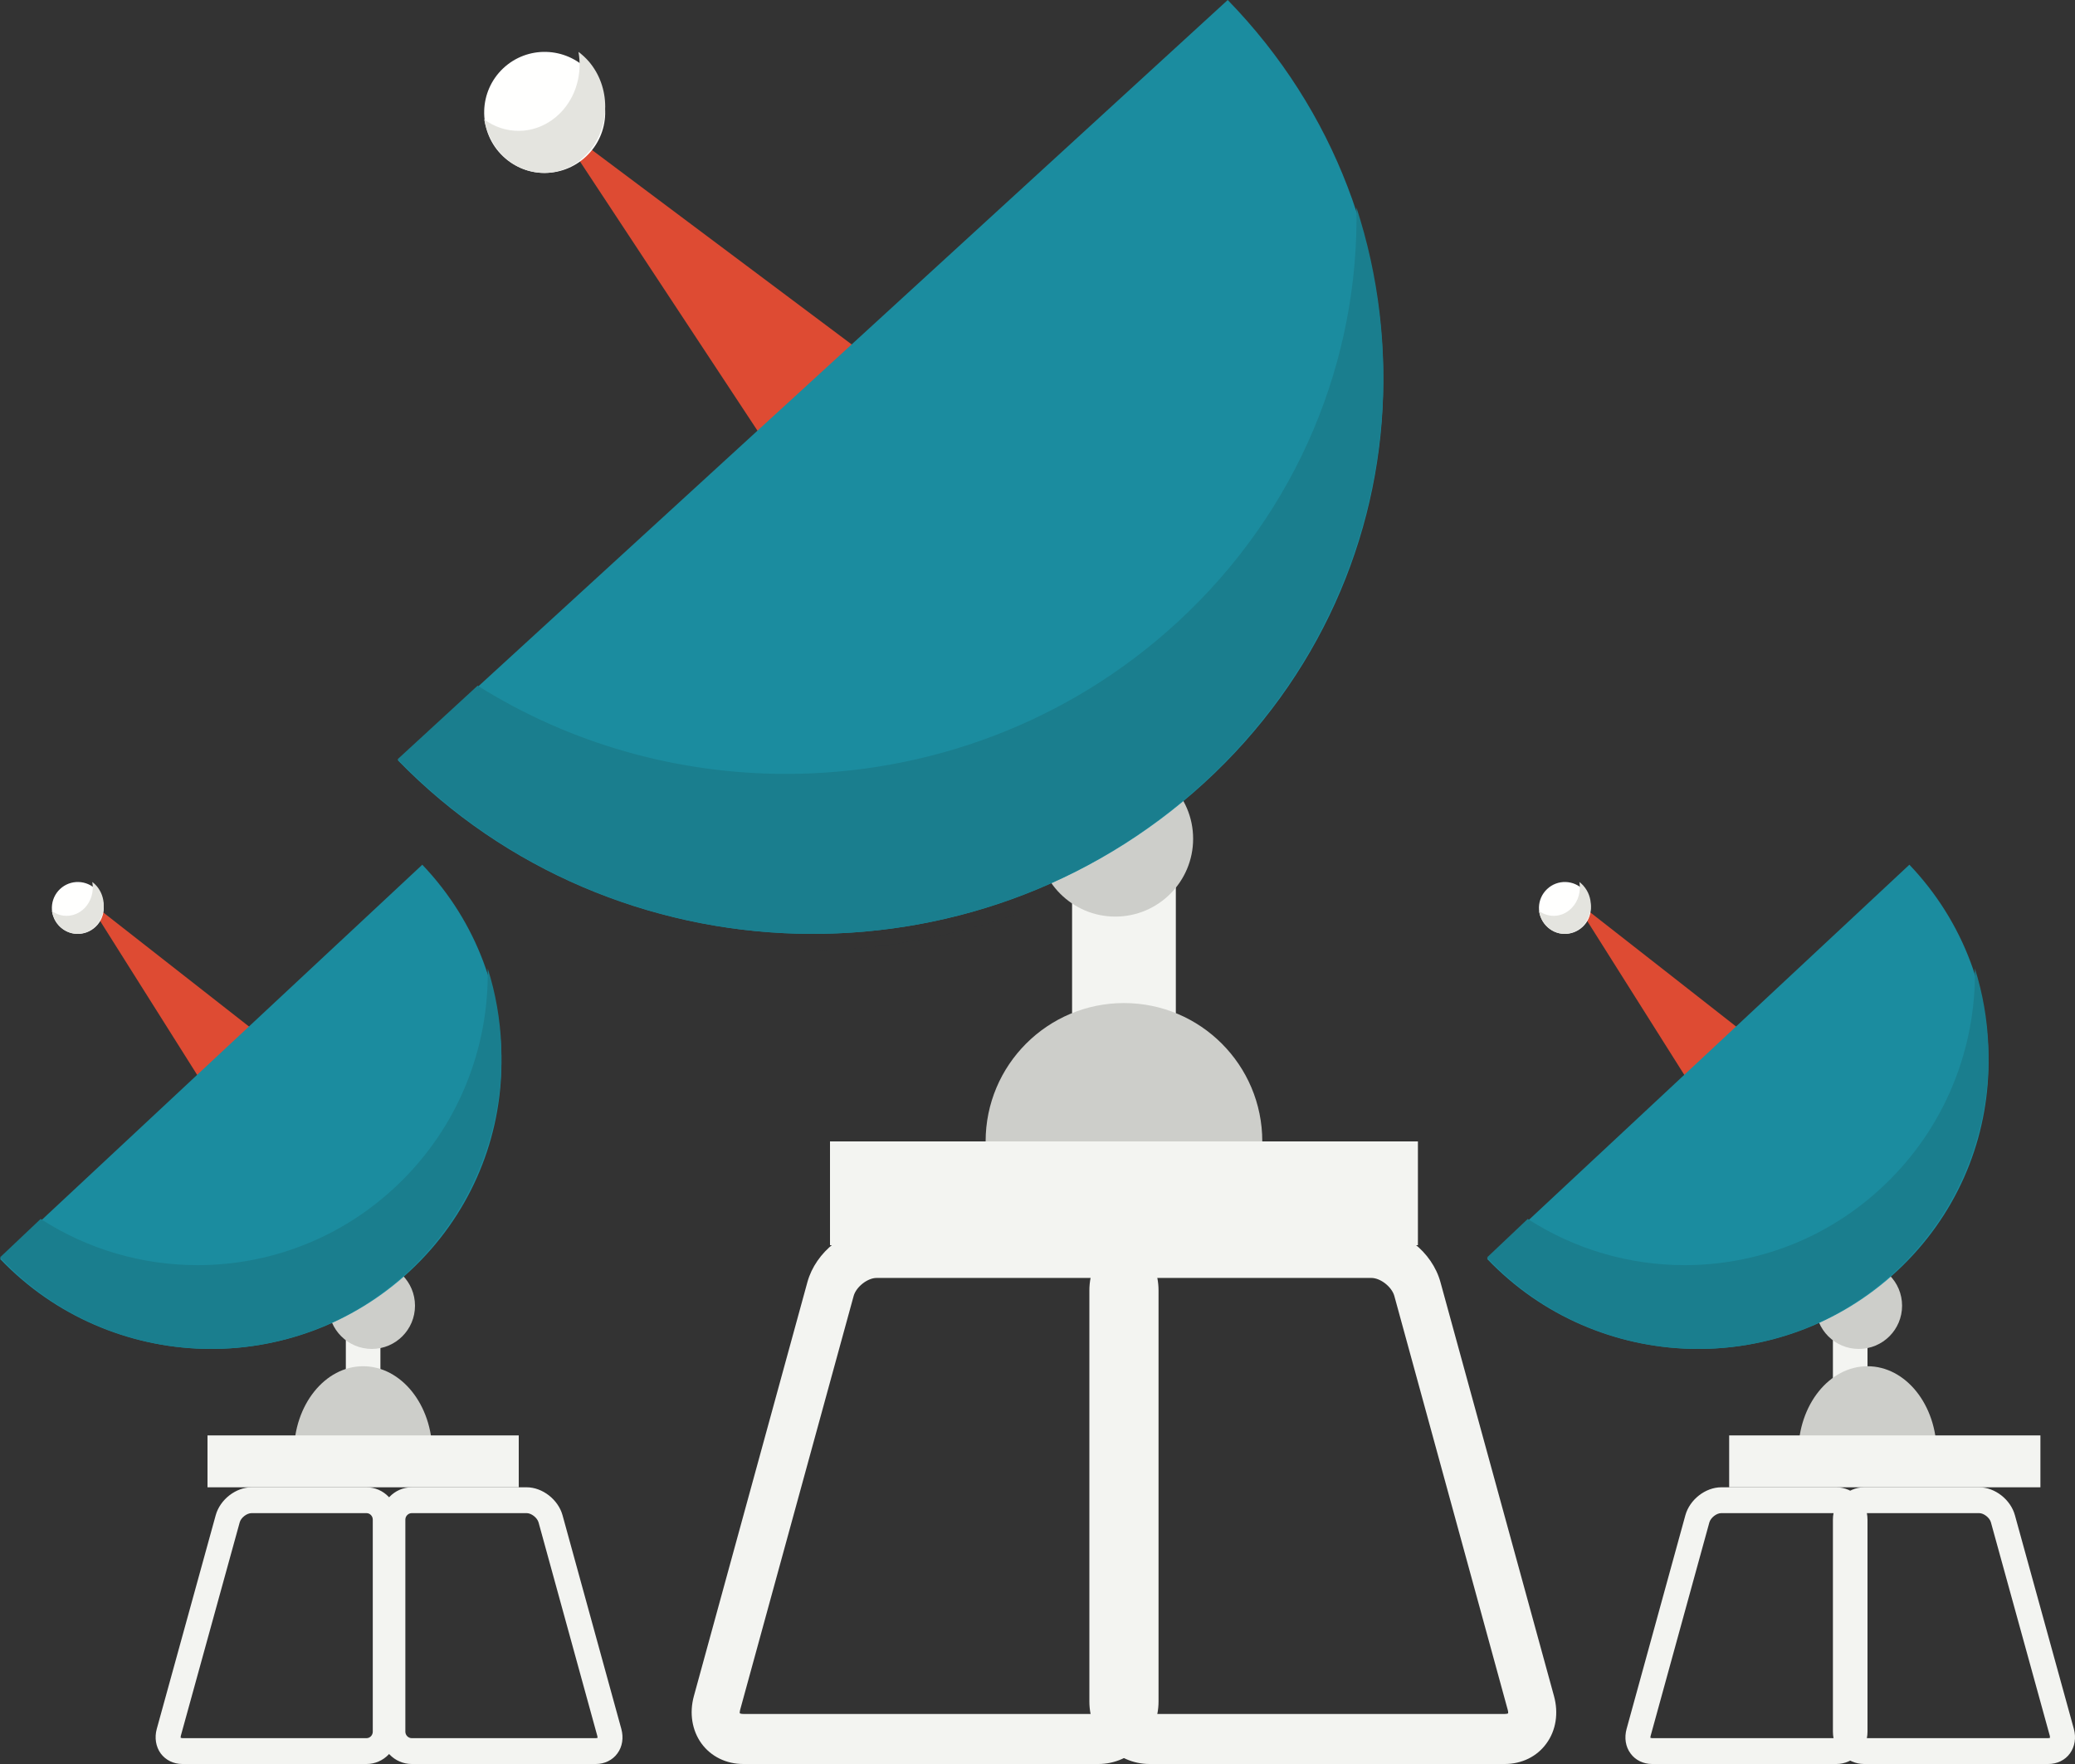 <?xml version="1.0" encoding="UTF-8"?>
<svg width="120px" height="102px" viewBox="0 0 120 102" version="1.1" xmlns="http://www.w3.org/2000/svg" xmlns:xlink="http://www.w3.org/1999/xlink">
    <rect x="0" y="0" width="120" height="102" fill="#333333" stroke="none"/>
    <!-- Generator: Sketch 49.1 (51147) - http://www.bohemiancoding.com/sketch -->
    <title>Group 5</title>
    <desc>Created with Sketch.</desc>
    <defs></defs>
    <g id="Page-1" stroke="none" stroke-width="1" fill="none" fill-rule="evenodd">
        <g id="Avalahet_2000px" transform="translate(-1068, -1585)">
            <g id="Group-2" transform="translate(0, 1455)">
                <g transform="translate(-357, 5)" id="Group-5">
                    <g transform="translate(1425, 125)">
                        <path d="M66.477,73.895 C66.104,73.895 65.785,74.226 65.785,74.618 L65.785,98.382 C65.785,98.775 66.104,99.106 66.477,99.106 L87.022,99.106 C87.146,99.106 87.209,99.077 87.216,99.073 C87.216,99.057 87.232,98.988 87.193,98.863 L80.635,74.932 C80.487,74.408 79.834,73.895 79.313,73.895 L66.477,73.895 Z M63,98.382 L63,74.618 C63,72.623 64.556,71 66.477,71 L79.313,71 C81.071,71 82.821,72.379 83.303,74.137 L89.869,98.069 C90.141,99.056 89.986,100.056 89.433,100.811 C88.889,101.567 88.01,102 87.022,102 L66.477,102 C64.556,102 63,100.378 63,98.382 Z" id="Fill-484" fill="#F3F4F1"></path>
                        <path d="M50.691,73.895 C50.17,73.895 49.517,74.408 49.369,74.932 L42.805,98.863 C42.774,98.988 42.781,99.057 42.781,99.065 C42.797,99.077 42.859,99.106 42.984,99.106 L63.524,99.106 C63.897,99.106 64.216,98.775 64.216,98.382 L64.216,74.618 C64.216,74.226 63.897,73.895 63.524,73.895 L50.691,73.895 Z M40.565,100.811 C40.02,100.056 39.857,99.056 40.129,98.069 L46.693,74.137 C47.176,72.379 48.933,71 50.691,71 L63.524,71 C65.437,71 67,72.623 67,74.618 L67,98.382 C67,100.378 65.437,102 63.524,102 L42.984,102 C41.996,102 41.117,101.567 40.565,100.811 Z" id="Fill-485" fill="#F3F4F1"></path>
                        <polygon id="Fill-486" fill="#F3F4F1" points="62 62 68 62 68 51 62 51"></polygon>
                        <polyline id="Fill-487" fill="#DE4B33" points="51.413 27.608 55 24.217 32 7 47.827 31 51.413 27.608"></polyline>
                        <path d="M28.954,8.902 C30.279,10.308 32.492,10.372 33.897,9.046 C35.309,7.72 35.372,5.504 34.047,4.098 C32.714,2.692 30.501,2.628 29.096,3.954 C27.692,5.281 27.629,7.497 28.954,8.902" id="Fill-488" fill="#FFFFFE"></path>
                        <path d="M29.69,9.968 C29.41,9.671 29.18,9.345 29,9 C29.18,9.345 29.41,9.671 29.69,9.968" id="Fill-489" fill="#1F2839"></path>
                        <path d="M29.02,10.018 C29.01,10.012 29.01,10.006 29,10 C29.01,10.006 29.01,10.012 29.02,10.018" id="Fill-490" fill="#1C2432"></path>
                        <path d="M29,9.013 C29,9.009 29,9.004 29,9 C29,9.004 29,9.009 29,9.013" id="Fill-491" fill="#1F2839"></path>
                        <path d="M31.468,10 C30.531,10 29.602,9.602 28.913,8.813 C28.905,8.808 28.905,8.803 28.897,8.798 C28.673,8.54 28.489,8.257 28.344,7.957 C28.344,7.956 28.336,7.955 28.336,7.954 C28.336,7.951 28.336,7.946 28.336,7.943 C28.176,7.612 28.064,7.261 28,6.903 C28.593,7.344 29.289,7.566 29.986,7.566 C30.859,7.566 31.724,7.219 32.413,6.522 C33.326,5.586 33.678,4.247 33.454,3 C33.662,3.154 33.855,3.333 34.039,3.539 C34.68,4.278 35,5.222 35,6.165 C35,6.903 34.808,7.64 34.415,8.277 C34.271,8.52 34.095,8.747 33.887,8.955 C33.686,9.163 33.47,9.34 33.238,9.486 C32.685,9.83 32.077,10 31.468,10" id="Fill-492" fill="#E4E4DF"></path>
                        <path d="M60,48.5 C60,50.986 62.015,53 64.5,53 C66.985,53 69,50.986 69,48.5 C69,46.015 66.985,44 64.5,44 C62.015,44 60,46.015 60,48.5" id="Fill-493" fill="#CDCECA"></path>
                        <path d="M65,58 C69.418,58 73,61.582 73,66 L57,66 C57,61.582 60.582,58 65,58" id="Fill-494" fill="#CDCECA"></path>
                        <polygon id="Fill-495" fill="#F3F4F1" points="48 72 82 72 82 66 48 66"></polygon>
                        <path d="M69.647,45.268 C56.39,57.405 35.508,56.818 23,43.955 L71.001,0 C83.509,12.863 82.904,33.129 69.647,45.268" id="Fill-496" fill="#1B8C9F"></path>
                        <path d="M46.008,55 C46.008,55 46.008,55 46,55 C46.008,55 46.008,55 46.008,55 M46.016,55 C51.15,54.998 56.291,54.002 61,52 C56.291,54.003 51.15,54.999 46.016,55" id="Fill-497" fill="#1C2432"></path>
                        <path d="M60,52 C62.846,50.456 65.54,48.456 68,46 C65.54,48.456 62.846,50.456 60,52" id="Fill-498" fill="#B6B7B3"></path>
                        <path d="M68,45 C68.042,44.959 68.084,44.919 68.126,44.877 C68.084,44.919 68.042,44.959 68,45 M68.162,44.842 C68.168,44.838 68.174,44.834 68.174,44.831 C68.168,44.835 68.168,44.838 68.162,44.842 M68.204,44.803 C68.21,44.8 68.21,44.797 68.21,44.795 C68.21,44.797 68.21,44.8 68.204,44.803 M68.246,44.76 C68.251,44.757 68.257,44.752 68.257,44.749 C68.257,44.753 68.251,44.757 68.246,44.76 M68.287,44.724 C68.287,44.72 68.293,44.716 68.299,44.712 C68.293,44.716 68.287,44.72 68.287,44.724 M68.329,44.679 C68.335,44.675 68.341,44.672 68.341,44.667 C68.341,44.671 68.335,44.675 68.329,44.679 M68.365,44.642 C68.371,44.639 68.377,44.633 68.383,44.629 C68.377,44.633 68.371,44.638 68.365,44.642 M68.413,44.599 C68.419,44.594 68.425,44.589 68.425,44.583 C68.425,44.588 68.419,44.594 68.413,44.599 M68.449,44.562 C68.455,44.556 68.461,44.551 68.467,44.545 C68.461,44.551 68.455,44.556 68.449,44.562 M68.491,44.524 C68.497,44.517 68.503,44.509 68.509,44.503 C68.503,44.51 68.497,44.517 68.491,44.524 M68.533,44.478 C68.539,44.473 68.545,44.468 68.551,44.462 C68.545,44.468 68.539,44.473 68.533,44.478 M68.569,44.441 C68.575,44.437 68.581,44.432 68.587,44.427 C68.581,44.432 68.575,44.437 68.569,44.441 M68.617,44.396 C68.623,44.39 68.629,44.383 68.635,44.377 C68.629,44.383 68.623,44.39 68.617,44.396 M68.653,44.361 C68.659,44.354 68.665,44.348 68.671,44.341 C68.665,44.348 68.659,44.355 68.653,44.361 M68.689,44.324 C68.695,44.313 68.707,44.303 68.719,44.292 C68.707,44.303 68.695,44.313 68.689,44.324 M68.731,44.277 C68.737,44.271 68.749,44.264 68.754,44.257 C68.749,44.264 68.737,44.271 68.731,44.277 M68.766,44.245 C68.778,44.231 68.79,44.219 68.802,44.205 C68.79,44.219 68.778,44.232 68.766,44.245 M68.814,44.194 C68.82,44.186 68.826,44.179 68.838,44.171 C68.826,44.179 68.82,44.186 68.814,44.194 M68.844,44.16 C68.862,44.146 68.874,44.131 68.886,44.117 C68.874,44.131 68.862,44.146 68.844,44.16 M68.898,44.109 C68.904,44.101 68.91,44.094 68.916,44.087 C68.91,44.094 68.904,44.101 68.898,44.109 M68.928,44.075 C68.952,44.049 68.976,44.026 69,44 C68.976,44.025 68.952,44.05 68.928,44.075" id="Fill-499" fill="#1C2432"></path>
                        <path d="M70,44.279 C70.02,44.266 70.03,44.253 70.04,44.24 C70.03,44.253 70.02,44.266 70,44.279 M70.05,44.229 C70.08,44.203 70.1,44.176 70.13,44.15 C70.1,44.177 70.08,44.202 70.05,44.229 M70.14,44.14 C70.15,44.125 70.17,44.111 70.18,44.096 C70.17,44.11 70.15,44.125 70.14,44.14 M70.18,44.092 C70.21,44.061 70.24,44.031 70.27,44 C70.24,44.031 70.21,44.061 70.18,44.092" id="Fill-500" fill="#1C2432"></path>
                        <path d="M70,46 C70.018,45.988 70.026,45.977 70.035,45.964 C70.026,45.976 70.018,45.988 70,46 M70.044,45.956 C70.088,45.918 70.123,45.881 70.158,45.844 C70.123,45.881 70.088,45.918 70.044,45.956 M70.167,45.839 C70.202,45.801 70.238,45.763 70.273,45.725 C70.238,45.763 70.202,45.801 70.167,45.839 M70.282,45.72 C70.334,45.667 70.387,45.615 70.44,45.562 C70.387,45.616 70.334,45.667 70.282,45.72 M70.44,45.561 C70.519,45.481 70.589,45.402 70.669,45.321 C70.589,45.402 70.51,45.481 70.44,45.561 M70.669,45.32 C70.801,45.185 70.924,45.051 71.047,44.915 C70.924,45.051 70.801,45.185 70.669,45.32 M71.056,44.913 C71.918,43.974 72.727,43.002 73.466,41.998 C72.727,43.001 71.918,43.974 71.056,44.913 M73.466,41.998 C73.493,41.955 73.528,41.911 73.563,41.868 C73.528,41.911 73.493,41.956 73.466,41.998 M73.563,41.866 C73.669,41.721 73.774,41.576 73.871,41.43 C73.774,41.576 73.669,41.721 73.563,41.866 M73.88,41.426 C73.906,41.383 73.941,41.34 73.968,41.297 C73.941,41.34 73.906,41.383 73.88,41.426 M73.968,41.295 C74.003,41.251 74.029,41.209 74.056,41.166 C74.029,41.208 74.003,41.252 73.968,41.295 M74.065,41.161 C74.073,41.147 74.082,41.134 74.091,41.119 C74.082,41.133 74.073,41.147 74.065,41.161 M74.091,41.117 C74.126,41.074 74.152,41.031 74.179,40.988 C74.152,41.031 74.126,41.074 74.091,41.117 M74.188,40.98 C74.214,40.939 74.24,40.898 74.276,40.857 C74.24,40.898 74.214,40.939 74.188,40.98 M74.276,40.847 C74.302,40.806 74.337,40.765 74.364,40.723 C74.337,40.765 74.311,40.805 74.276,40.847 M74.364,40.714 C74.372,40.701 74.381,40.688 74.39,40.675 C74.381,40.688 74.372,40.701 74.364,40.714 M74.399,40.667 C74.416,40.642 74.434,40.617 74.452,40.592 C74.434,40.617 74.416,40.643 74.399,40.667 M74.46,40.581 C74.46,40.569 74.469,40.556 74.478,40.544 C74.469,40.556 74.46,40.569 74.46,40.581 M74.487,40.529 C74.504,40.506 74.522,40.483 74.54,40.46 C74.522,40.482 74.504,40.507 74.487,40.529 M74.548,40.448 C74.548,40.436 74.557,40.426 74.566,40.414 C74.557,40.426 74.548,40.436 74.548,40.448 M74.584,40.393 C74.584,40.382 74.592,40.37 74.601,40.36 C74.592,40.371 74.584,40.382 74.584,40.393 M74.601,40.359 C74.619,40.333 74.636,40.308 74.654,40.281 C74.636,40.307 74.619,40.333 74.601,40.359 M74.663,40.262 C74.672,40.25 74.68,40.238 74.689,40.226 C74.68,40.238 74.672,40.25 74.663,40.262 M74.698,40.213 C74.707,40.192 74.724,40.17 74.742,40.148 C74.724,40.17 74.707,40.192 74.698,40.213 M74.751,40.128 C74.76,40.117 74.768,40.108 74.768,40.096 C74.768,40.107 74.76,40.118 74.751,40.128 M74.786,40.071 C74.804,40.052 74.812,40.035 74.821,40.016 C74.812,40.035 74.804,40.053 74.786,40.071 M74.839,39.996 C74.839,39.984 74.848,39.973 74.856,39.961 C74.848,39.973 74.839,39.984 74.839,39.996 M74.874,39.941 C74.883,39.923 74.891,39.906 74.9,39.889 C74.891,39.906 74.883,39.923 74.874,39.941 M74.918,39.863 C74.927,39.851 74.935,39.841 74.935,39.83 C74.935,39.84 74.927,39.853 74.918,39.863 M74.953,39.807 C74.962,39.796 74.971,39.784 74.971,39.774 C74.971,39.785 74.962,39.796 74.953,39.807 M74.988,39.751 C74.997,39.733 75.015,39.715 75.023,39.696 C75.015,39.714 74.997,39.733 74.988,39.751 M75.041,39.673 C75.041,39.663 75.05,39.653 75.059,39.642 C75.05,39.653 75.041,39.663 75.041,39.673 M75.076,39.612 C75.085,39.598 75.094,39.585 75.103,39.571 C75.094,39.584 75.085,39.598 75.076,39.612 M75.12,39.537 C75.129,39.528 75.129,39.519 75.138,39.51 C75.129,39.519 75.129,39.528 75.12,39.537 M75.155,39.478 C75.164,39.47 75.164,39.46 75.173,39.451 C75.164,39.46 75.164,39.469 75.155,39.478 M75.199,39.402 C75.208,39.394 75.208,39.388 75.217,39.381 C75.208,39.388 75.208,39.395 75.199,39.402 M75.243,39.341 C75.243,39.334 75.243,39.328 75.252,39.321 C75.243,39.328 75.243,39.335 75.243,39.341 M75.287,39.267 C75.287,39.261 75.287,39.255 75.296,39.249 C75.287,39.255 75.287,39.261 75.287,39.267 M75.314,39.21 C75.323,39.202 75.323,39.194 75.331,39.188 C75.323,39.195 75.323,39.202 75.314,39.21 M75.367,39.133 C75.367,39.129 75.367,39.123 75.375,39.119 C75.367,39.124 75.367,39.128 75.367,39.133 M75.402,39.075 C75.402,39.067 75.402,39.062 75.411,39.055 C75.402,39.062 75.402,39.067 75.402,39.075 M75.437,39.002 C75.437,39 75.446,38.999 75.446,38.998 C75.446,38.999 75.437,39.001 75.437,39.002 M75.472,38.941 C75.481,38.934 75.481,38.928 75.49,38.921 C75.481,38.928 75.481,38.935 75.472,38.941 M75.516,38.876 C75.516,38.871 75.516,38.867 75.525,38.863 C75.516,38.867 75.516,38.871 75.516,38.876 M75.551,38.805 C75.56,38.8 75.56,38.795 75.56,38.79 C75.56,38.795 75.56,38.8 75.551,38.805 M75.587,38.743 C75.595,38.738 75.595,38.733 75.595,38.728 C75.595,38.733 75.595,38.738 75.587,38.743 M75.63,38.67 C75.63,38.667 75.639,38.663 75.639,38.661 C75.639,38.663 75.63,38.667 75.63,38.67 M75.666,38.608 C75.666,38.603 75.674,38.599 75.674,38.595 C75.674,38.599 75.666,38.603 75.666,38.608 M75.71,38.534 C75.71,38.533 75.71,38.535 75.71,38.534 M75.745,38.474 C75.745,38.469 75.745,38.467 75.745,38.462 C75.745,38.466 75.745,38.47 75.745,38.474 M75.78,38.402 C75.78,38.402 75.78,38.402 75.78,38.401 L75.78,38.402 M75.815,38.337 C75.815,38.335 75.824,38.333 75.824,38.331 C75.824,38.333 75.824,38.335 75.815,38.337 M75.859,38.269 C75.859,38.268 75.859,38.268 75.859,38.267 C75.859,38.268 75.859,38.269 75.859,38.269 M75.894,38.203 C75.894,38.201 75.894,38.2 75.894,38.198 C75.894,38.2 75.894,38.201 75.894,38.203 M75.93,38.14 C75.93,38.137 75.93,38.134 75.93,38.131 C75.93,38.134 75.93,38.137 75.93,38.14 M76,38.002 C76,38.001 76,38.001 76,38 C76,38.001 76,38.001 76,38.002" id="Fill-501" fill="#1C2432"></path>
                        <path d="M47.006,54 C47.006,54 47.006,54 46.998,54 C38.361,53.997 29.733,50.702 23.271,44.173 C23.271,44.17 23.271,44.166 23.263,44.163 C23.175,44.075 23.088,43.986 23,43.897 L27.621,39.647 C33.023,43.042 39.238,44.75 45.461,44.75 C53.587,44.75 61.73,41.839 68.104,35.968 C75.124,29.499 78.598,20.735 78.446,12 C81.036,19.944 80.382,28.655 76.534,36.177 C76.518,36.219 76.494,36.261 76.47,36.303 C76.47,36.304 76.47,36.304 76.47,36.305 C76.454,36.345 76.43,36.387 76.406,36.427 C76.406,36.43 76.406,36.432 76.406,36.436 C76.398,36.453 76.383,36.472 76.375,36.49 C76.375,36.492 76.375,36.493 76.375,36.495 C76.359,36.516 76.351,36.536 76.343,36.556 C76.343,36.557 76.343,36.557 76.343,36.558 C76.327,36.577 76.319,36.597 76.311,36.616 C76.311,36.618 76.303,36.62 76.303,36.622 C76.295,36.642 76.287,36.662 76.271,36.682 C76.271,36.684 76.271,36.683 76.271,36.684 C76.263,36.702 76.255,36.721 76.239,36.74 C76.239,36.744 76.239,36.747 76.239,36.751 C76.223,36.77 76.215,36.789 76.207,36.808 C76.207,36.809 76.207,36.807 76.207,36.808 C76.199,36.828 76.183,36.846 76.175,36.866 C76.175,36.87 76.167,36.873 76.167,36.878 C76.159,36.894 76.151,36.911 76.144,36.928 C76.144,36.93 76.136,36.933 76.136,36.936 C76.128,36.955 76.12,36.973 76.104,36.992 C76.104,36.996 76.104,37.001 76.096,37.006 C76.088,37.02 76.08,37.036 76.072,37.05 C76.072,37.055 76.072,37.059 76.064,37.064 C76.056,37.083 76.048,37.1 76.04,37.118 C76.032,37.123 76.032,37.126 76.032,37.131 C76.024,37.145 76.016,37.16 76.008,37.174 C76,37.18 76,37.186 75.992,37.192 C75.984,37.211 75.976,37.228 75.968,37.246 C75.968,37.247 75.96,37.248 75.96,37.251 C75.952,37.267 75.944,37.284 75.936,37.3 C75.928,37.307 75.928,37.312 75.928,37.319 C75.92,37.332 75.912,37.347 75.904,37.36 C75.897,37.365 75.897,37.37 75.897,37.374 C75.881,37.391 75.873,37.408 75.865,37.426 C75.857,37.432 75.857,37.44 75.849,37.447 C75.849,37.458 75.841,37.471 75.833,37.483 C75.825,37.489 75.825,37.495 75.825,37.501 C75.809,37.518 75.801,37.535 75.793,37.551 C75.785,37.558 75.785,37.564 75.785,37.57 C75.777,37.583 75.769,37.595 75.761,37.608 C75.753,37.615 75.753,37.621 75.745,37.628 C75.737,37.643 75.729,37.659 75.721,37.674 C75.713,37.683 75.713,37.692 75.705,37.7 C75.697,37.71 75.697,37.72 75.689,37.73 C75.681,37.738 75.681,37.747 75.673,37.755 C75.665,37.766 75.657,37.777 75.657,37.788 C75.65,37.801 75.642,37.814 75.634,37.827 C75.626,37.835 75.618,37.845 75.618,37.855 C75.61,37.865 75.602,37.874 75.602,37.884 C75.594,37.891 75.586,37.899 75.586,37.906 C75.578,37.924 75.562,37.94 75.554,37.958 C75.554,37.965 75.546,37.972 75.538,37.98 C75.538,37.989 75.53,38 75.522,38.01 C75.522,38.018 75.514,38.025 75.506,38.032 C75.506,38.043 75.498,38.052 75.49,38.063 C75.49,38.072 75.482,38.08 75.474,38.088 C75.466,38.104 75.458,38.121 75.45,38.137 C75.442,38.144 75.442,38.15 75.434,38.156 C75.426,38.167 75.418,38.178 75.418,38.189 C75.411,38.195 75.411,38.202 75.403,38.208 C75.395,38.226 75.387,38.242 75.371,38.26 C75.371,38.268 75.363,38.276 75.355,38.284 C75.355,38.295 75.347,38.303 75.339,38.314 C75.339,38.321 75.331,38.327 75.331,38.333 C75.315,38.353 75.299,38.374 75.291,38.394 C75.291,38.399 75.283,38.402 75.283,38.407 C75.275,38.418 75.267,38.429 75.259,38.44 C75.259,38.447 75.251,38.452 75.251,38.459 C75.235,38.484 75.219,38.507 75.203,38.532 L75.203,38.533 C75.195,38.543 75.187,38.554 75.187,38.565 C75.179,38.571 75.179,38.578 75.171,38.584 C75.164,38.595 75.156,38.605 75.156,38.616 C75.148,38.621 75.148,38.624 75.148,38.628 C75.132,38.65 75.116,38.671 75.1,38.693 C75.1,38.698 75.1,38.702 75.092,38.707 C75.084,38.719 75.076,38.73 75.076,38.742 C75.068,38.746 75.068,38.749 75.068,38.752 C75.052,38.776 75.036,38.8 75.02,38.824 C75.02,38.826 75.02,38.828 75.012,38.831 C75.004,38.843 74.996,38.856 74.988,38.868 C74.988,38.87 74.988,38.874 74.988,38.877 C74.964,38.915 74.932,38.954 74.909,38.993 C74.909,38.996 74.909,38.999 74.909,39.003 C74.877,39.041 74.853,39.08 74.829,39.119 C74.829,39.122 74.829,39.124 74.821,39.127 C74.797,39.167 74.773,39.208 74.741,39.248 C74.741,39.248 74.741,39.25 74.741,39.251 C74.733,39.265 74.725,39.276 74.717,39.29 C74.717,39.292 74.717,39.293 74.709,39.295 C74.685,39.335 74.662,39.375 74.63,39.416 C74.63,39.417 74.63,39.418 74.63,39.419 C74.606,39.459 74.574,39.499 74.55,39.54 C74.55,39.541 74.55,39.543 74.542,39.544 C74.454,39.682 74.359,39.819 74.263,39.956 C74.263,39.957 74.263,39.957 74.263,39.958 C74.231,39.999 74.199,40.04 74.176,40.08 C74.176,40.081 74.176,40.08 74.176,40.081 C73.506,41.029 72.773,41.947 71.992,42.835 C71.984,42.836 71.984,42.836 71.984,42.837 C71.873,42.965 71.761,43.092 71.642,43.22 L71.642,43.22 C71.57,43.297 71.506,43.371 71.435,43.448 L71.435,43.448 C71.387,43.498 71.339,43.548 71.291,43.598 C71.291,43.599 71.291,43.601 71.283,43.602 C71.251,43.638 71.22,43.674 71.188,43.71 C71.18,43.711 71.18,43.713 71.18,43.715 C71.148,43.75 71.116,43.784 71.076,43.82 C71.076,43.822 71.076,43.825 71.068,43.828 C71.06,43.84 71.052,43.85 71.036,43.862 L71.036,43.864 C71.012,43.888 70.989,43.911 70.965,43.935 C70.965,43.936 70.965,43.937 70.965,43.938 C70.957,43.95 70.941,43.961 70.933,43.972 C70.925,43.975 70.925,43.978 70.925,43.98 C70.901,44 70.885,44.021 70.861,44.042 C70.861,44.044 70.861,44.048 70.853,44.05 C70.845,44.06 70.837,44.07 70.821,44.081 C70.821,44.085 70.813,44.09 70.813,44.094 C70.781,44.126 70.749,44.157 70.718,44.189 C70.71,44.195 70.71,44.199 70.702,44.205 C70.694,44.214 70.686,44.224 70.678,44.234 C70.67,44.237 70.67,44.24 70.662,44.243 C70.646,44.262 70.63,44.28 70.606,44.299 C70.606,44.304 70.598,44.308 70.598,44.313 C70.582,44.322 70.574,44.332 70.566,44.342 C70.558,44.346 70.558,44.352 70.55,44.357 C70.534,44.374 70.518,44.39 70.502,44.407 C70.495,44.413 70.487,44.417 70.487,44.423 C70.479,44.431 70.463,44.441 70.455,44.449 C70.455,44.455 70.447,44.462 70.439,44.468 C70.423,44.482 70.407,44.495 70.399,44.509 C70.391,44.516 70.383,44.524 70.375,44.531 C70.367,44.539 70.359,44.547 70.351,44.556 C70.343,44.563 70.335,44.57 70.327,44.577 C70.319,44.584 70.311,44.594 70.303,44.601 C70.287,44.614 70.271,44.627 70.263,44.64 C70.256,44.647 70.248,44.653 70.24,44.659 C70.232,44.668 70.224,44.677 70.216,44.686 C70.208,44.693 70.2,44.7 70.192,44.706 C70.184,44.717 70.168,44.727 70.16,44.738 C70.152,44.746 70.144,44.755 70.136,44.765 C70.12,44.774 70.112,44.783 70.104,44.792 C70.096,44.799 70.088,44.806 70.08,44.813 C70.072,44.822 70.064,44.832 70.048,44.841 C70.048,44.848 70.04,44.854 70.032,44.861 C70.016,44.874 70.001,44.887 69.993,44.899 C69.985,44.905 69.977,44.912 69.969,44.916 C69.961,44.927 69.953,44.937 69.937,44.948 C69.937,44.954 69.929,44.958 69.921,44.963 C69.905,44.977 69.897,44.991 69.881,45.005 C69.873,45.011 69.865,45.016 69.865,45.021 C69.849,45.032 69.841,45.043 69.825,45.053 C69.825,45.057 69.817,45.063 69.809,45.067 C69.793,45.082 69.777,45.097 69.762,45.112 C69.762,45.115 69.762,45.118 69.754,45.122 C69.738,45.133 69.73,45.146 69.714,45.158 C69.714,45.162 69.706,45.168 69.698,45.172 C69.682,45.187 69.666,45.202 69.65,45.217 C69.594,45.27 69.538,45.322 69.483,45.374 C69.475,45.38 69.467,45.388 69.459,45.393 C69.395,45.449 69.339,45.504 69.275,45.559 C69.268,45.567 69.26,45.574 69.244,45.584 C69.244,45.587 69.236,45.591 69.236,45.595 C66.901,47.67 64.344,49.36 61.643,50.665 C57.045,52.89 52.026,53.998 47.014,54 C47.014,54 47.014,54 47.006,54" id="Fill-502" fill="#1A7E8E"></path>
                        <path d="M107.801,87.494 C107.606,87.494 107.442,87.664 107.442,87.867 L107.442,100.133 C107.442,100.336 107.606,100.506 107.801,100.506 L118.452,100.506 L118.554,100.489 L118.546,100.381 L115.138,88.029 C115.068,87.759 114.725,87.494 114.46,87.494 L107.801,87.494 Z M106,100.133 L106,87.867 C106,86.838 106.811,86 107.801,86 L114.46,86 C115.372,86 116.277,86.711 116.526,87.618 L119.934,99.971 C120.074,100.481 119.988,100.997 119.708,101.387 C119.427,101.777 118.967,102 118.452,102 L107.801,102 C106.811,102 106,101.163 106,100.133 Z" id="Fill-503" fill="#F3F4F1"></path>
                        <path d="M99.541,87.494 C99.268,87.494 98.933,87.759 98.855,88.029 L95.456,100.381 L95.44,100.485 L95.541,100.506 L106.199,100.506 C106.394,100.506 106.558,100.336 106.558,100.133 L106.558,87.867 C106.558,87.664 106.394,87.494 106.199,87.494 L99.541,87.494 Z M94.294,101.387 C94.006,100.997 93.928,100.481 94.068,99.971 L97.467,87.618 C97.717,86.711 98.629,86 99.541,86 L106.199,86 C107.189,86 108,86.838 108,87.867 L108,100.133 C108,101.163 107.189,102 106.199,102 L95.541,102 C95.035,102 94.575,101.777 94.294,101.387 Z" id="Fill-504" fill="#F3F4F1"></path>
                        <polygon id="Fill-505" fill="#F3F4F1" points="106 81 108 81 108 75 106 75"></polygon>
                        <polyline id="Fill-506" fill="#DE4B33" points="100.289 62.304 102 60.609 96.504 56.304 91 52 98.571 64 100.289 62.304"></polyline>
                        <path d="M89.412,53.53 C89.977,54.132 90.924,54.16 91.529,53.591 C92.133,53.023 92.16,52.073 91.588,51.471 C91.023,50.868 90.069,50.84 89.471,51.409 C88.867,51.978 88.84,52.927 89.412,53.53" id="Fill-507" fill="#FFFFFE"></path>
                        <path d="M89,54 C89,53.999 89,53.999 89,53.999 C89,53.999 89,53.999 89,54 M91,52.03 C91,52.025 90.994,52.02 90.988,52.016 C90.994,52.02 91,52.025 91,52.03 M90.988,52.015 C90.988,52.014 90.988,52.013 90.988,52.011 C90.988,52.013 90.988,52.014 90.988,52.015 M90.982,52.008 C90.982,52.008 90.982,52.006 90.982,52.006 C90.982,52.006 90.982,52.008 90.982,52.008 M90.976,52.001 C90.976,52.001 90.976,52.001 90.976,52 C90.976,52 90.976,52.001 90.976,52.001" id="Fill-508" fill="#1C2432"></path>
                        <path d="M90.483,54 C90.086,54 89.682,53.827 89.391,53.485 C89.384,53.482 89.384,53.478 89.377,53.475 C89.377,53.474 89.377,53.474 89.377,53.474 C89.179,53.242 89.053,52.962 89,52.673 C89.258,52.862 89.556,52.957 89.854,52.957 C90.225,52.957 90.596,52.808 90.887,52.509 C91.285,52.108 91.43,51.534 91.338,51 C91.411,51.058 91.49,51.123 91.556,51.197 C91.556,51.198 91.556,51.198 91.556,51.199 C91.556,51.2 91.563,51.201 91.563,51.204 C91.563,51.204 91.563,51.206 91.563,51.207 C91.563,51.208 91.563,51.209 91.57,51.21 C91.57,51.212 91.57,51.213 91.57,51.214 C91.57,51.215 91.57,51.215 91.57,51.215 C91.576,51.22 91.583,51.225 91.583,51.231 C91.861,51.548 92,51.952 92,52.356 C92,52.672 91.914,52.989 91.748,53.262 C91.682,53.365 91.609,53.463 91.523,53.552 C91.437,53.641 91.344,53.717 91.245,53.779 C91.007,53.927 90.748,54 90.483,54" id="Fill-509" fill="#E4E4DF"></path>
                        <path d="M105,75.5 C105,76.881 106.116,78 107.496,78 C108.884,78 110,76.881 110,75.5 C110,74.119 108.884,73 107.496,73 C106.116,73 105,74.119 105,75.5" id="Fill-510" fill="#CDCECA"></path>
                        <path d="M108,79 C110.215,79 112,81.239 112,84 L104,84 C104,81.239 105.792,79 108,79" id="Fill-511" fill="#CDCECA"></path>
                        <polygon id="Fill-512" fill="#F3F4F1" points="100 86 118 86 118 83 100 83"></polygon>
                        <path d="M109.733,73.472 C102.987,79.766 92.362,79.461 86,72.792 L110.422,50 C116.784,56.669 116.479,67.179 109.733,73.472" id="Fill-513" fill="#1B8C9F"></path>
                        <path d="M98.008,78 C98,78 98,78 98,78 C98,78 98,78 98.008,78 M98.015,78 C100.476,77.998 102.936,77.349 105.2,76.047 C102.936,77.35 100.476,77.999 98.015,78 M108.947,73.056 C108.97,73.038 108.985,73.018 109,73 C108.985,73.018 108.97,73.038 108.947,73.056" id="Fill-514" fill="#1C2432"></path>
                        <path d="M105,75 C106.067,74.486 107.079,73.82 108,73 C107.079,73.82 106.067,74.486 105,75" id="Fill-515" fill="#B6B7B3"></path>
                        <path d="M109.462,73.896 C109.477,73.882 109.485,73.867 109.501,73.852 C109.485,73.867 109.477,73.882 109.462,73.896 M109.555,73.785 C109.563,73.771 109.579,73.757 109.587,73.743 C109.579,73.757 109.563,73.771 109.555,73.785 M109.602,73.728 C109.61,73.719 109.618,73.71 109.626,73.701 C109.618,73.71 109.61,73.719 109.602,73.728 M109.641,73.684 C109.649,73.671 109.657,73.659 109.665,73.646 C109.657,73.659 109.649,73.671 109.641,73.684 M109.68,73.627 C109.688,73.62 109.696,73.612 109.704,73.605 C109.696,73.613 109.688,73.62 109.68,73.627 M109.719,73.583 C109.727,73.577 109.727,73.571 109.735,73.565 C109.727,73.571 109.727,73.577 109.719,73.583 M109.766,73.523 C109.774,73.517 109.774,73.512 109.782,73.506 C109.774,73.512 109.774,73.517 109.766,73.523 M109.805,73.48 C109.805,73.476 109.805,73.472 109.813,73.467 C109.805,73.471 109.805,73.476 109.805,73.48 M109.883,73.374 C109.891,73.371 109.891,73.37 109.891,73.367 C109.891,73.369 109.891,73.372 109.883,73.374 M109.914,73.336 C109.914,73.334 109.914,73.333 109.922,73.332 C109.914,73.333 109.914,73.334 109.914,73.336 M110,73.231 C110,73.23 110,73.228 110,73.228 C110,73.228 110,73.23 110,73.231 M86.023,73.038 C86.016,73.025 86.008,73.013 86,73 C86.008,73.013 86.016,73.025 86.023,73.038" id="Fill-516" fill="#1C2432"></path>
                        <path d="M98.216,78 C98.209,78 98.209,78 98.209,78 C93.789,77.998 89.385,76.258 86.094,72.812 C86.086,72.801 86.078,72.792 86.071,72.782 C86.047,72.757 86.024,72.733 86,72.708 L88.351,70.483 C91.101,72.26 94.259,73.156 97.425,73.155 C101.562,73.155 105.7,71.631 108.944,68.555 C112.517,65.168 114.288,60.577 114.21,56 C116.043,61.799 114.68,68.374 110.182,72.961 C110.182,72.961 110.182,72.963 110.182,72.964 C110.151,72.99 110.127,73.016 110.104,73.043 C110.096,73.044 110.096,73.045 110.096,73.046 C110.088,73.054 110.08,73.063 110.072,73.071 C110.072,73.073 110.072,73.074 110.065,73.076 C110.041,73.101 110.017,73.125 109.994,73.149 C109.986,73.153 109.986,73.156 109.986,73.16 C109.978,73.167 109.97,73.174 109.963,73.18 C109.955,73.185 109.955,73.189 109.947,73.193 C109.939,73.204 109.923,73.215 109.916,73.226 C109.908,73.231 109.908,73.236 109.9,73.241 C109.892,73.246 109.884,73.252 109.884,73.258 C109.876,73.264 109.869,73.27 109.861,73.275 C109.861,73.28 109.853,73.286 109.845,73.29 C109.837,73.301 109.829,73.31 109.822,73.32 C109.814,73.324 109.806,73.329 109.806,73.334 C109.798,73.341 109.79,73.348 109.782,73.355 C109.775,73.359 109.775,73.363 109.767,73.367 C109.759,73.378 109.743,73.389 109.735,73.4 C109.72,73.418 109.696,73.435 109.681,73.452 C109.665,73.464 109.657,73.476 109.641,73.487 C109.626,73.501 109.61,73.515 109.594,73.528 C109.579,73.545 109.563,73.562 109.539,73.578 C108.348,74.674 107.04,75.566 105.661,76.253 C103.318,77.418 100.771,77.998 98.224,78 C98.216,78 98.216,78 98.216,78" id="Fill-517" fill="#1A7E8E"></path>
                        <path d="M23.809,87.494 C23.614,87.494 23.442,87.664 23.442,87.867 L23.442,100.133 C23.442,100.336 23.614,100.506 23.809,100.506 L34.459,100.506 L34.56,100.489 L34.544,100.381 L31.145,88.029 C31.067,87.759 30.732,87.494 30.459,87.494 L23.809,87.494 Z M22,100.133 L22,87.867 C22,86.838 22.811,86 23.809,86 L30.459,86 C31.371,86 32.283,86.711 32.533,87.618 L35.932,99.971 C36.072,100.481 35.994,100.997 35.706,101.387 C35.425,101.777 34.965,102 34.459,102 L23.809,102 C22.811,102 22,101.163 22,100.133 Z" id="Fill-518" fill="#F3F4F1"></path>
                        <path d="M14.548,87.494 C14.275,87.494 13.932,87.759 13.862,88.029 L10.454,100.381 L10.446,100.485 L10.548,100.506 L21.199,100.506 C21.394,100.506 21.558,100.336 21.558,100.133 L21.558,87.867 C21.558,87.664 21.394,87.494 21.199,87.494 L14.548,87.494 Z M9.292,101.387 C9.012,100.997 8.926,100.481 9.066,99.971 L12.474,87.618 C12.723,86.711 13.635,86 14.548,86 L21.199,86 C22.197,86 23,86.838 23,87.867 L23,100.133 C23,101.163 22.197,102 21.199,102 L10.548,102 C10.033,102 9.581,101.777 9.292,101.387 Z" id="Fill-519" fill="#F3F4F1"></path>
                        <polygon id="Fill-520" fill="#F3F4F1" points="20 81 22 81 22 75 20 75"></polygon>
                        <polyline id="Fill-521" fill="#DE4B33" points="14.283 62.304 16 60.609 5 52 12.566 64 14.283 62.304"></polyline>
                        <path d="M3.41,53.53 C3.976,54.132 4.929,54.16 5.527,53.591 C6.132,53.023 6.159,52.073 5.593,51.471 C5.021,50.868 4.074,50.84 3.469,51.409 C2.871,51.978 2.838,52.927 3.41,53.53" id="Fill-522" fill="#FFFFFE"></path>
                        <path d="M4.487,54 C4.082,54 3.684,53.827 3.385,53.485 C3.378,53.482 3.378,53.478 3.372,53.475 C3.372,53.474 3.372,53.474 3.372,53.474 C3.179,53.242 3.053,52.962 3,52.673 C3.252,52.862 3.551,52.957 3.85,52.957 C4.221,52.957 4.6,52.808 4.892,52.509 C5.283,52.108 5.436,51.534 5.336,51 C5.429,51.065 5.509,51.142 5.588,51.231 C5.861,51.548 6,51.952 6,52.356 C6,52.673 5.914,52.989 5.748,53.262 C5.688,53.365 5.615,53.463 5.522,53.552 C5.436,53.641 5.343,53.716 5.243,53.779 C5.011,53.927 4.746,54 4.487,54" id="Fill-523" fill="#E4E4DF"></path>
                        <path d="M19,75.5 C19,76.881 20.124,78 21.504,78 C22.884,78 24,76.881 24,75.5 C24,74.119 22.884,73 21.504,73 C20.124,73 19,74.119 19,75.5" id="Fill-524" fill="#CDCECA"></path>
                        <path d="M21,79 C23.208,79 25,81.239 25,84 L17,84 C17,81.239 18.792,79 21,79" id="Fill-525" fill="#CDCECA"></path>
                        <polygon id="Fill-526" fill="#F3F4F1" points="12 86 30 86 30 83 12 83"></polygon>
                        <path d="M23.733,73.472 C16.994,79.766 6.37,79.461 0,72.792 L24.422,50 C30.784,56.669 30.479,67.179 23.733,73.472" id="Fill-527" fill="#1B8C9F"></path>
                        <path d="M11.008,78 C11.008,78 11.008,78 11,78 C11.008,78 11.008,78 11.008,78 M11.015,78 C13.474,77.998 15.94,77.349 18.202,76.047 C15.94,77.35 13.474,77.999 11.015,78 M21.947,73.056 C21.962,73.038 21.977,73.019 22,73 C21.977,73.019 21.962,73.038 21.947,73.056" id="Fill-528" fill="#1C2432"></path>
                        <path d="M19,75 C20.067,74.486 21.079,73.82 22,73 C21.079,73.82 20.067,74.486 19,75" id="Fill-529" fill="#B6B7B3"></path>
                        <path d="M24,73.557 C24.02,73.543 24.03,73.529 24.05,73.515 C24.03,73.529 24.02,73.543 24,73.557 M24.06,73.5 C24.07,73.491 24.08,73.482 24.09,73.473 C24.08,73.482 24.07,73.491 24.06,73.5 M24.11,73.456 C24.12,73.443 24.14,73.431 24.15,73.418 C24.14,73.431 24.12,73.443 24.11,73.456 M24.17,73.399 C24.18,73.392 24.18,73.384 24.19,73.377 C24.18,73.385 24.18,73.392 24.17,73.399 M24.21,73.355 C24.22,73.349 24.23,73.343 24.23,73.337 C24.23,73.343 24.22,73.349 24.21,73.355 M24.28,73.295 C24.28,73.289 24.29,73.284 24.29,73.278 C24.29,73.284 24.28,73.289 24.28,73.295 M24.32,73.252 C24.32,73.248 24.33,73.244 24.33,73.239 C24.33,73.243 24.32,73.248 24.32,73.252 M24.43,73.146 C24.43,73.143 24.43,73.142 24.43,73.139 C24.43,73.141 24.43,73.144 24.43,73.146 M24.47,73.108 C24.47,73.106 24.47,73.105 24.47,73.104 C24.47,73.105 24.47,73.106 24.47,73.108 M24.57,73.003 C24.57,73.002 24.57,73 24.57,73 C24.57,73 24.57,73.002 24.57,73.003" id="Fill-530" fill="#1C2432"></path>
                        <path d="M12.215,78 C12.215,78 12.215,78 12.207,78 C7.812,77.998 3.416,76.269 0.133,72.843 C0.086,72.798 0.047,72.753 0,72.708 L2.351,70.483 C5.101,72.26 8.258,73.156 11.431,73.155 C15.561,73.155 19.705,71.631 22.949,68.555 C26.522,65.168 28.285,60.577 28.206,56 C30.048,61.799 28.677,68.374 24.179,72.961 C24.179,72.961 24.179,72.963 24.179,72.964 C24.156,72.99 24.124,73.016 24.101,73.043 C24.101,73.044 24.101,73.045 24.101,73.046 C24.085,73.054 24.077,73.063 24.069,73.071 C24.069,73.073 24.069,73.074 24.069,73.076 C24.046,73.101 24.015,73.125 23.991,73.149 C23.991,73.153 23.983,73.156 23.983,73.16 C23.975,73.167 23.968,73.174 23.96,73.18 C23.96,73.185 23.952,73.189 23.952,73.193 C23.936,73.204 23.928,73.215 23.913,73.226 C23.913,73.231 23.905,73.236 23.897,73.241 C23.897,73.246 23.889,73.252 23.881,73.258 C23.874,73.264 23.874,73.27 23.866,73.275 C23.858,73.28 23.858,73.286 23.85,73.29 C23.842,73.301 23.827,73.31 23.819,73.32 C23.811,73.324 23.811,73.329 23.803,73.334 C23.795,73.341 23.787,73.348 23.78,73.355 C23.78,73.359 23.772,73.363 23.772,73.367 C23.756,73.378 23.748,73.389 23.733,73.4 C23.686,73.443 23.646,73.486 23.599,73.528 C23.576,73.545 23.56,73.562 23.545,73.578 C22.354,74.674 21.045,75.566 19.666,76.253 C17.323,77.418 14.769,77.998 12.223,78 L12.215,78" id="Fill-531" fill="#1A7E8E"></path>
                    </g>
                </g>
            </g>
        </g>
    </g>
</svg>